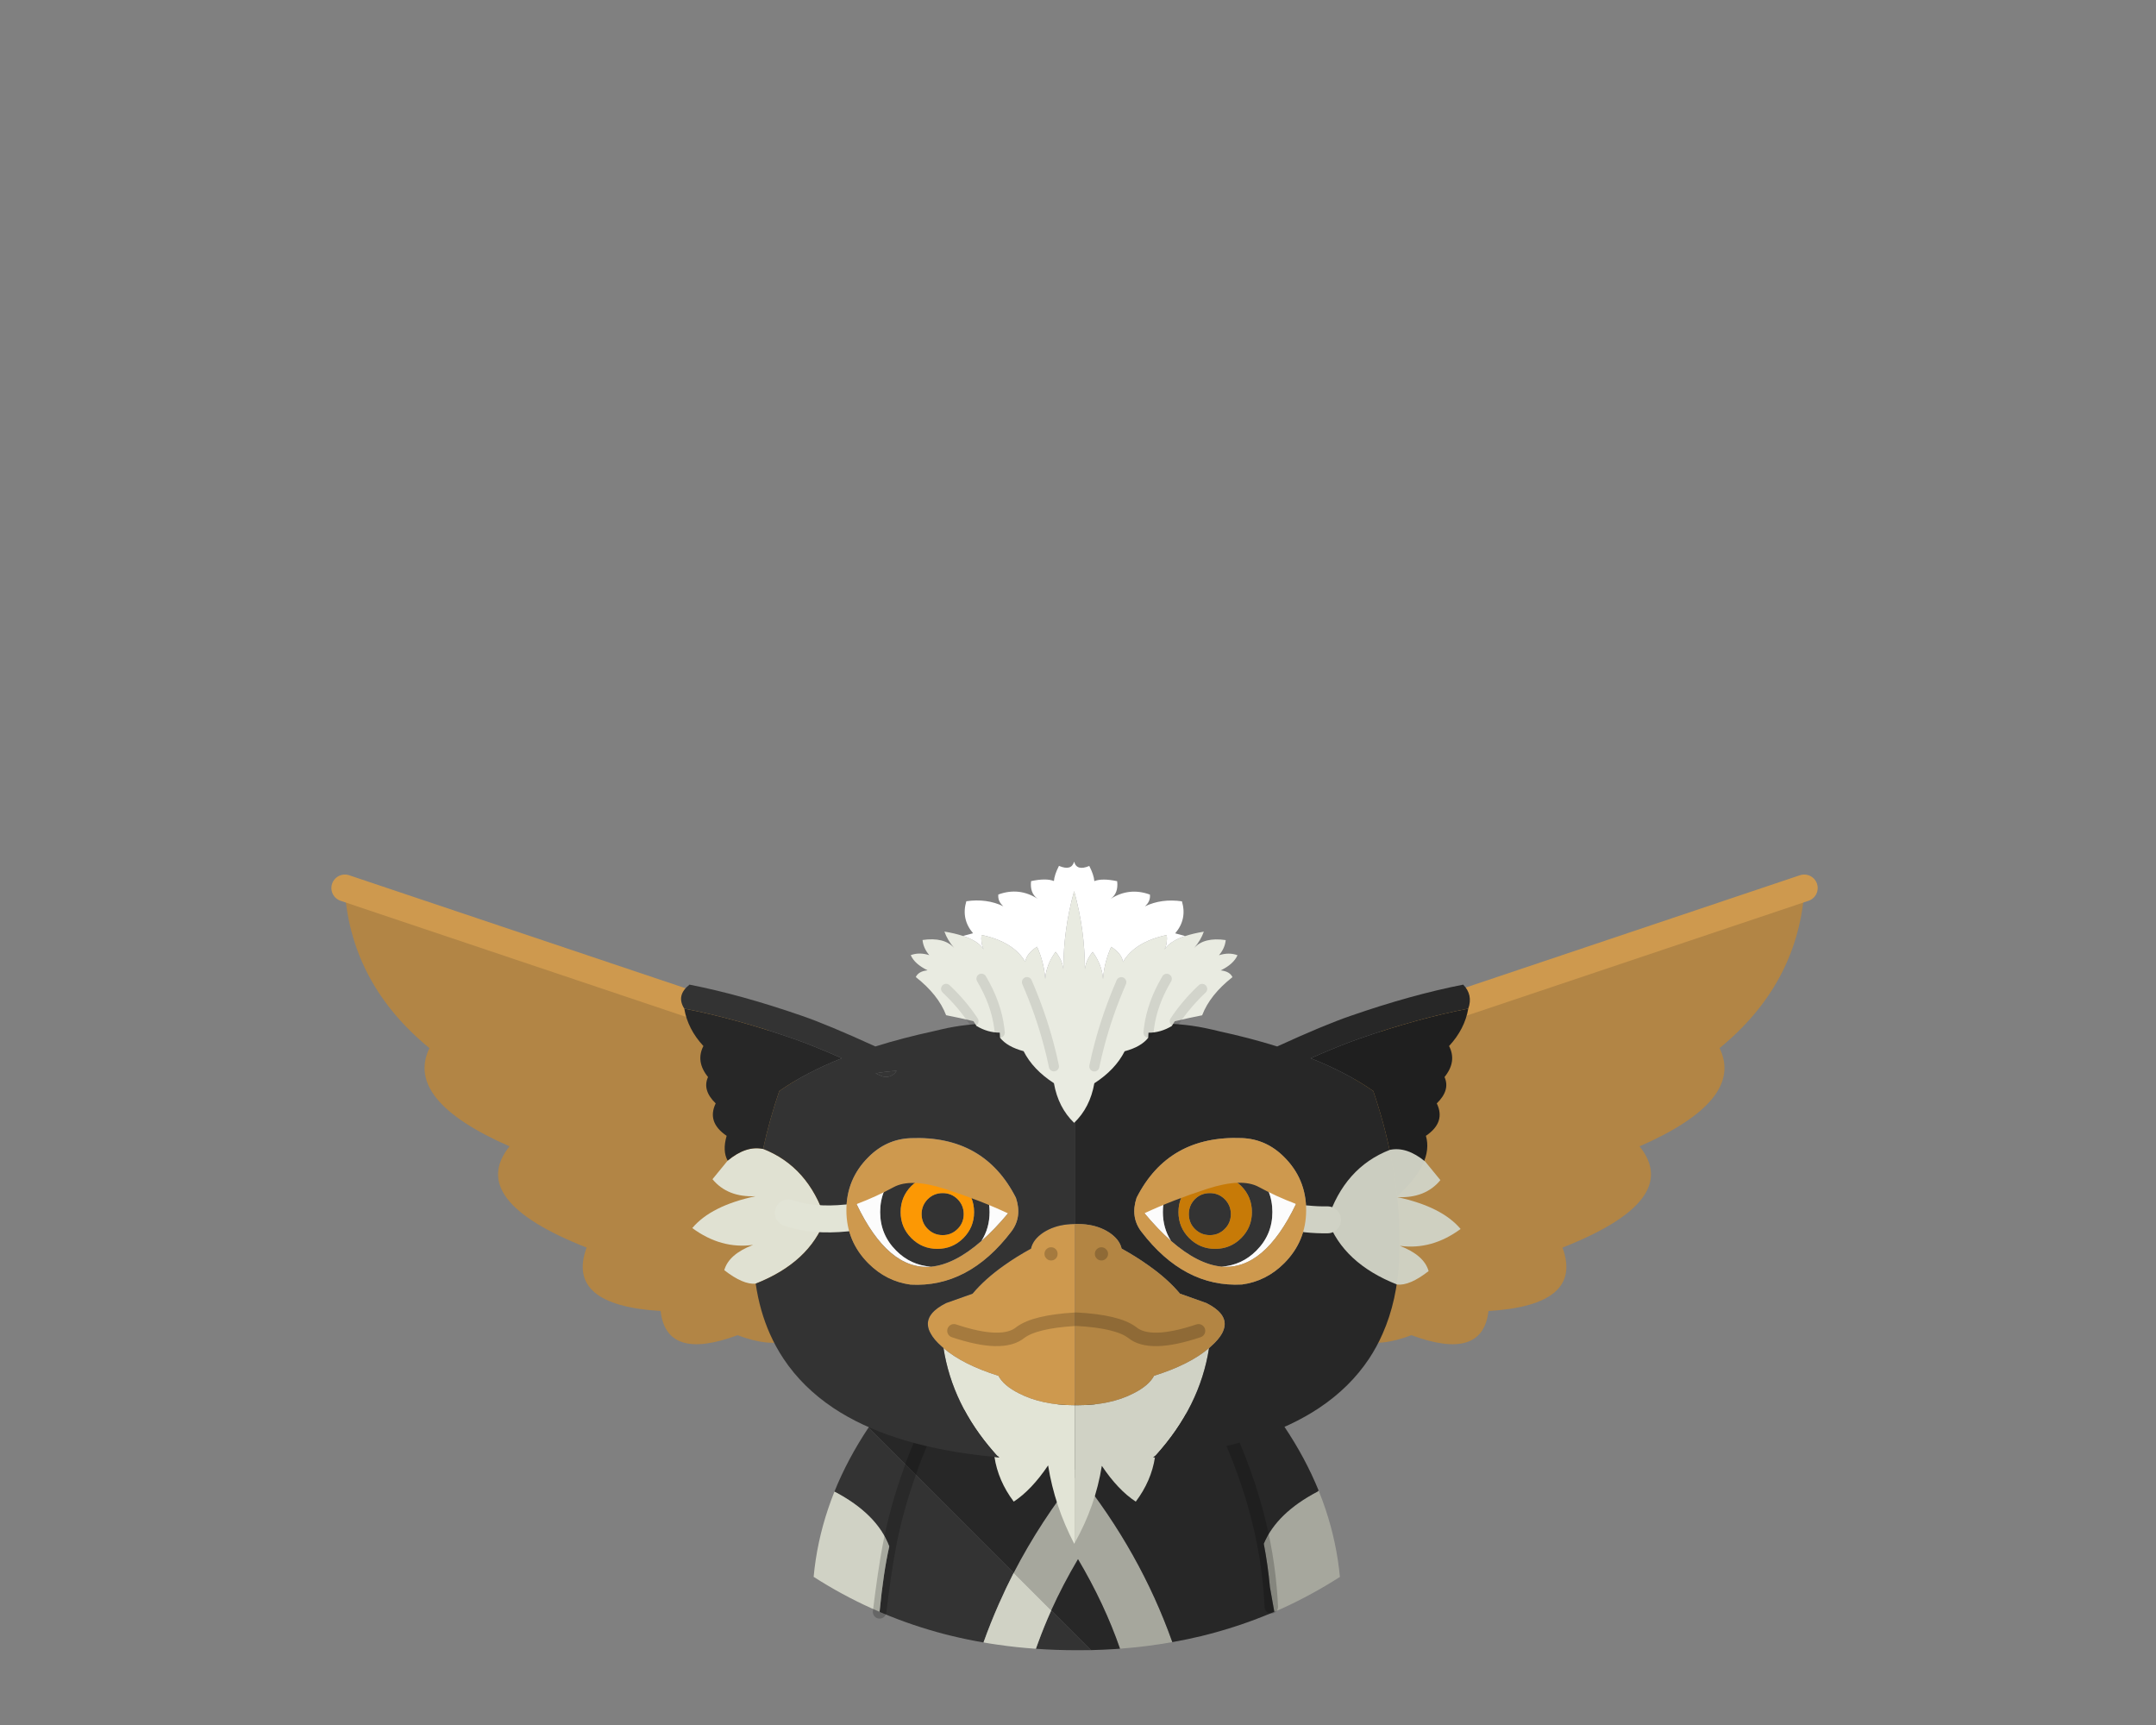 
<svg xmlns="http://www.w3.org/2000/svg" version="1.1" xmlns:xlink="http://www.w3.org/1999/xlink" preserveAspectRatio="none" x="0px" y="0px" width="1280px" height="1024px" viewBox="0 0 1280 1024">
<rect x="0" y="0" width="1280" height="1024" fill="#808080" stroke="none"/>
<defs>
<g id="Layer17_0_FILL">
<path fill="#A6A79D" stroke="none" d="
M 782.85 884.8
L 782.2 885.45
Q 757.961 898.144 750.3 916.4 752.786 929.316 753.95 942.2
L 756.55 956.8
Q 758.861 955.825 761.1 954.85 778.85 946.75 795.5 936.1 793.55 915.6 786.95 895.9 785.08 890.324 782.85 884.8
M 624.1 956
Q 630.978 940.781 640 925.55 655.751 952.124 664.95 978.7 680.834 977.516 696 974.8 677.003 921.332 640 875.05 617.627 903.055 601.8 933.7
L 624.1 956 Z"/>

<path fill="#333333" stroke="none" d="
M 647.65 979.55
L 624.1 956
Q 619.745 965.651 616.25 975.3 615.62 977.038 615 978.75 626.936 979.616 639.25 979.6 643.45 979.6 647.65 979.55
M 515.6 847.5
Q 503.196 866.106 495.4 885.45 520.715 898.712 527.95 918 524.475 933.38 522.2 956.8 522.363 956.787 522.45 956.95 523.107 957.224 523.75 957.5 541.725 965.076 560.75 970.05 562.986 970.612 565.2 971.15 574.419 973.386 583.9 975 588.054 963.387 593.05 952.1 597.152 942.789 601.8 933.7
L 515.6 847.5 Z"/>

<path fill="#272727" stroke="none" d="
M 624.1 956
L 647.65 979.55
Q 655.073 979.377 662.35 978.9 663.658 978.812 664.95 978.7 655.751 952.124 640 925.55 630.978 940.781 624.1 956
M 516.1 846.8
Q 515.85 847.1 515.6 847.5
L 601.8 933.7
Q 617.627 903.055 640 875.05 677.003 921.332 696 974.8 704.774 973.256 713.3 971.2 734.75 965.95 754.75 957.55 755.653 957.175 756.55 956.8
L 753.95 942.2
Q 752.786 929.316 750.3 916.4 757.961 898.144 782.2 885.45
L 782.85 884.8
Q 774.949 865.412 762.45 846.8
L 643.6 832.45 527.85 839.65 516.1 846.8
M 723.75 852.4
L 726.9 849.4
Q 727.85 851.35 728.7 853.4
L 723.75 852.4 Z"/>

<path fill="#D0D2C5" stroke="none" d="
M 593.05 952.1
Q 588.054 963.387 583.9 975 588.168 975.76 592.45 976.35 603.563 977.971 615 978.75 615.62 977.038 616.25 975.3 619.745 965.651 624.1 956
L 601.8 933.7
Q 597.152 942.789 593.05 952.1
M 517.45 954.75
Q 519.831 955.808 522.2 956.8 524.475 933.38 527.95 918 520.715 898.712 495.4 885.45 493.342 890.604 491.6 895.8 484.95 915.6 483.05 936.05 499.65 946.7 517.45 954.75 Z"/>
</g>

<g id="Layer15_0_FILL">
<path fill="#B38543" fill-opacity="0.969" stroke="none" d="
M 254.95 622.2
Q 240 653.1 302.5 680.5 276.8 712.45 348.25 740.6 335.65 774.85 392.2 778.25 395.65 808.25 437.9 792.6 475.15 806.85 489.95 776.45
L 500.7 664.35 429.15 605.2 204.75 529.85
Q 209.2 584.65 254.95 622.2
M 775.2 664.35
L 785.95 776.45
Q 800.75 806.85 837.95 792.6 880.25 808.25 883.7 778.25 940.25 774.85 927.65 740.6 999.05 712.45 973.4 680.5 1035.9 653.1 1020.9 622.2 1066.7 584.65 1071.15 529.85
L 846.7 605.2 775.2 664.35 Z"/>
</g>

<g id="Layer14_0_FILL">
<path fill="#E2E4D6" stroke="none" d="
M 604.9 827.1
Q 595.8 822.5 592.75 816.7 571.6 810.05 560.15 800.25 565.368 833.826 590.05 862 590.913 863.02 591.8 864 592.5 864.6 593.3 865.15 591.846 865.021 590.4 864.85 592.542 879.013 601.85 891.4 612.391 884.506 622.25 869.9 626.118 894.072 637.75 916.4 637.888 916.225 638 916
L 638 872.45 638.05 872.45 638.05 834.15
Q 618.6 834.15 604.9 827.1 Z"/>

<path fill="#D0D2C5" stroke="none" d="
M 639.9 834.15
Q 639.5 834.15 639 834.15
L 638.95 834.15
Q 638.55 834.15 638.05 834.15
L 638.05 872.45 638 872.45 638 916
Q 650.354 894.025 654.15 870.15 663.75 884.5 674.3 891.4 683.551 879.089 685.7 865.05 685.18 865.103 684.65 865.15 685.24 864.717 685.8 864.25 685.99 864.128 686.15 864 712.4 835 717.8 800.25 706.3 810.05 685.15 816.7 682.1 822.5 673 827.1 659.35 834.15 639.9 834.15 Z"/>

<path fill="#CE994E" stroke="none" d="
M 550.9 786.75
Q 551.1 789.1 552.5 791.55 554.45 795.25 559 799.25 559.55 799.75 560.15 800.25 571.6 810.05 592.75 816.7 595.8 822.5 604.9 827.1 618.6 834.15 638.05 834.15
L 638.05 783.15
Q 614.4 784.6 605.85 790.95 595.3 799.7 566.35 790 595.3 799.7 605.85 790.95 614.4 784.6 638.05 783.15
L 638.05 726.6
Q 635.7 726.6 633.55 726.85 625.55 727.7 619.5 731.6 613.25 735.75 612.1 741.2 603.35 746 596.2 751.1 584.7 759.2 577.4 767.95
L 561.75 773.5
Q 550.2 779.25 550.9 786.75 Z"/>

<path fill="#E2E4D6" fill-opacity="0.969" stroke="none" d="
M 453.05 682
L 453.05 682.05
Q 442.992 679.879 432 689
L 423 700
Q 431.915 710.84 448.55 710.1 422.154 715.74 411 729 428.1 741.598 447.1 739 432.653 744.534 430 754 441.223 762.745 448.65 762 480.638 749.399 490 723.6 479.929 692.541 453.05 682 Z"/>

<path fill="#333333" stroke="none" d="
M 462.65 647.65
Q 456.742 664.982 453.05 682 479.929 692.541 490 723.6 480.638 749.399 448.65 762 451.008 778.152 457.1 791.85 460.55 799.6 465.15 806.55 476.45 823.55 494.75 835.8 527.3 857.45 581.9 863.95 582.05 864 582.3 864 586.273 864.483 590.4 864.85 591.846 865.021 593.3 865.15 592.5 864.6 591.8 864 590.913 863.02 590.05 862 565.368 833.826 560.15 800.25 559.55 799.75 559 799.25 554.45 795.25 552.5 791.55 551.1 789.1 550.9 786.75 550.2 779.25 561.75 773.5
L 577.4 767.95
Q 584.7 759.2 596.2 751.1 603.35 746 612.1 741.2 613.25 735.75 619.5 731.6 625.55 727.7 633.55 726.85 635.7 726.6 638.05 726.6
L 638.05 615.95
Q 615.85 607.55 590.25 607.55 573.85 607.55 558.9 611.05 556.7 611.5 554.45 612.1 535.8 616.15 519.7 621.2 491.5 608.3 476.05 603 440.35 590.6 409.35 584.5 401.25 590.9 406.25 598.75 436.4 604.55 471.3 616.7 482.3 620.5 499.8 628.2 478.35 636.7 462.65 647.65
M 532.3 635.65
Q 531 637.85 528.55 638.85 525.7 639.85 522.95 638.6 521.35 637.85 519.85 637.15 525.85 636.05 532.3 635.65
M 515.6 686.85
Q 526.25 676.15 540.65 675.6 584.3 673.85 603.15 711 607 722.4 600.35 731.05 574.95 764.4 540.6 762.5 526.25 760.55 515.6 749.9 502.5 736.8 502.5 718.4 502.5 699.85 515.6 686.85
M 532.05 696.5
Q 522.55 706 522.55 719.5 522.55 732.9 532.05 742.4 540.7 751.1 552.7 751.9 566.7 750.6 582.65 736.65 587.5 729.1 587.5 719.5 587.5 709.5 582.3 701.75 564 685.2 545.7 688.3 538.1 690.45 532.05 696.5
M 534.7 719.55
Q 534.7 710.45 541.05 704.05 547.45 697.7 556.5 697.7 565.55 697.7 571.95 704.05 578.3 710.45 578.3 719.55 578.3 728.55 571.95 734.95 565.55 741.35 556.5 741.35 547.45 741.35 541.05 734.95 534.7 728.55 534.7 719.55
M 550.8 711.85
Q 547.15 715.55 547.15 720.7 547.15 725.95 550.8 729.55 554.45 733.2 559.65 733.2 564.85 733.2 568.5 729.55 572.15 725.95 572.15 720.7 572.15 715.55 568.5 711.85 564.85 708.25 559.65 708.25 554.45 708.25 550.8 711.85
M 690.4 719.5
Q 690.4 729.1 695.25 736.65 711.25 750.6 725.25 751.9 737.2 751.1 745.9 742.4 755.4 732.9 755.4 719.5 755.4 706 745.9 696.5 739.8 690.45 732.2 688.3 713.9 685.2 695.65 701.75 690.4 709.5 690.4 719.5
M 706 734.95
Q 699.65 728.55 699.65 719.55 699.65 710.45 706 704.05 712.4 697.7 721.4 697.7 730.5 697.7 736.9 704.05 743.25 710.45 743.25 719.55 743.25 728.55 736.9 734.95 730.5 741.35 721.4 741.35 712.4 741.35 706 734.95
M 727.1 711.85
Q 723.45 708.25 718.3 708.25 713.05 708.25 709.4 711.85 705.8 715.55 705.8 720.7 705.8 725.95 709.4 729.55 713.05 733.2 718.3 733.2 723.45 733.2 727.1 729.55 730.75 725.95 730.75 720.7 730.75 715.55 727.1 711.85 Z"/>

<path fill="#FFFFFF" fill-opacity="0.969" stroke="none" d="
M 587.5 719.5
Q 587.5 729.1 582.65 736.65 590.4 729.9 598.5 720.2 590.4 709.05 582.3 701.75 587.5 709.5 587.5 719.5
M 522.55 719.5
Q 522.55 706 532.05 696.5 538.1 690.45 545.7 688.3 527.1 691.35 508.5 714.7 527.4 754.15 552.7 751.9 540.7 751.1 532.05 742.4 522.55 732.9 522.55 719.5
M 755.4 719.5
Q 755.4 732.9 745.9 742.4 737.2 751.1 725.25 751.9 750.55 754.15 769.45 714.7 750.8 691.35 732.2 688.3 739.8 690.45 745.9 696.5 755.4 706 755.4 719.5
M 695.25 736.65
Q 690.4 729.1 690.4 719.5 690.4 709.5 695.65 701.75 687.55 709.05 679.45 720.2 687.55 729.9 695.25 736.65 Z"/>

<path fill="#FF9900" fill-opacity="0.969" stroke="none" d="
M 541.05 704.05
Q 534.7 710.45 534.7 719.55 534.7 728.55 541.05 734.95 547.45 741.35 556.5 741.35 565.55 741.35 571.95 734.95 578.3 728.55 578.3 719.55 578.3 710.45 571.95 704.05 565.55 697.7 556.5 697.7 547.45 697.7 541.05 704.05
M 547.15 720.7
Q 547.15 715.55 550.8 711.85 554.45 708.25 559.65 708.25 564.85 708.25 568.5 711.85 572.15 715.55 572.15 720.7 572.15 725.95 568.5 729.55 564.85 733.2 559.65 733.2 554.45 733.2 550.8 729.55 547.15 725.95 547.15 720.7 Z"/>

<path fill="#333333" fill-opacity="0.969" stroke="none" d="
M 528.55 638.85
Q 531 637.85 532.3 635.65 525.85 636.05 519.85 637.15 521.35 637.85 522.95 638.6 525.7 639.85 528.55 638.85 Z"/>

<path fill="#272727" stroke="none" d="
M 406.25 598.75
Q 408.3 610.9 417.6 620.95 412.9 630.15 420.35 639.35 416.8 647.15 424.9 655 419.5 666.2 431.4 674.25 428.797 683.194 432 689 442.992 679.879 453.05 682.05
L 453.05 682
Q 456.742 664.982 462.65 647.65 478.35 636.7 499.8 628.2 482.3 620.5 471.3 616.7 436.4 604.55 406.25 598.75
M 778.15 628.2
Q 795.7 620.5 806.65 616.7 841.55 604.55 871.7 598.75 874.6 590.6 868.7 584.5 837.65 590.6 801.95 603 786.45 608.3 758.25 621.2 742.15 616.15 723.45 612.1 721.25 611.5 719 611.05 704.1 607.55 687.65 607.55 661.55 607.55 638.95 616.3 638.55 616.15 638.05 615.95
L 638.05 726.6
Q 638.55 726.6 638.95 726.6
L 639 726.6
Q 639.5 726.6 639.9 726.6 642.25 726.6 644.5 726.85 652.4 727.7 658.45 731.6 664.7 735.75 665.9 741.2 674.6 746 681.7 751.1 693.25 759.2 700.55 767.95
L 716.15 773.5
Q 727.7 779.25 727.05 786.75 726.8 789.1 725.5 791.55 723.45 795.25 718.9 799.25 718.35 799.75 717.8 800.25 712.4 835 686.15 864 685.99 864.128 685.8 864.25 685.24 864.717 684.65 865.15 685.18 865.103 685.7 865.05 690.756 864.588 695.6 864 695.85 864 696.05 863.95 750.65 857.45 783.15 835.8 801.5 823.55 812.8 806.55 817.4 799.6 820.8 791.85 829.65 771.95 830.7 746.85 831.45 728.65 829.45 710.1 828.2 698.7 825.9 687.15 822.1 667.6 815.3 647.65 799.6 636.7 778.15 628.2
M 737.3 675.6
Q 751.75 676.15 762.4 686.85 775.45 699.85 775.45 718.4 775.45 736.8 762.4 749.9 751.75 760.55 737.4 762.5 703 764.4 677.55 731.05 671 722.4 674.8 711 693.65 673.85 737.3 675.6 Z"/>

<path fill="#B38543" stroke="none" d="
M 665.9 741.2
Q 664.7 735.75 658.45 731.6 652.4 727.7 644.5 726.85 642.25 726.6 639.9 726.6 639.5 726.6 639 726.6
L 638.95 726.6
Q 638.55 726.6 638.05 726.6
L 638.05 783.15
Q 638.45 783.15 638.95 783.1 663.35 784.4 672.1 790.95 682.6 799.7 711.55 790 682.6 799.7 672.1 790.95 663.35 784.4 638.95 783.1 638.45 783.15 638.05 783.15
L 638.05 834.15
Q 638.55 834.15 638.95 834.15
L 639 834.15
Q 639.5 834.15 639.9 834.15 659.35 834.15 673 827.1 682.1 822.5 685.15 816.7 706.3 810.05 717.8 800.25 718.35 799.75 718.9 799.25 723.45 795.25 725.5 791.55 726.8 789.1 727.05 786.75 727.7 779.25 716.15 773.5
L 700.55 767.95
Q 693.25 759.2 681.7 751.1 674.6 746 665.9 741.2 Z"/>

<path fill="#1F1F1F" stroke="none" d="
M 806.65 616.7
Q 795.7 620.5 778.15 628.2 799.6 636.7 815.3 647.65 822.1 667.6 825.9 687.15 828.2 698.7 829.45 710.1 851.25 690.4 846.55 674.25 858.45 666.2 853 655 861.1 647.15 857.6 639.35 865.05 630.15 860.3 620.95 869.6 610.9 871.7 598.75 841.55 604.55 806.65 616.7 Z"/>

<path fill="#C97A04" fill-opacity="0.969" stroke="none" d="
M 699.65 719.55
Q 699.65 728.55 706 734.95 712.4 741.35 721.4 741.35 730.5 741.35 736.9 734.95 743.25 728.55 743.25 719.55 743.25 710.45 736.9 704.05 730.5 697.7 721.4 697.7 712.4 697.7 706 704.05 699.65 710.45 699.65 719.55
M 718.3 708.25
Q 723.45 708.25 727.1 711.85 730.75 715.55 730.75 720.7 730.75 725.95 727.1 729.55 723.45 733.2 718.3 733.2 713.05 733.2 709.4 729.55 705.8 725.95 705.8 720.7 705.8 715.55 709.4 711.85 713.05 708.25 718.3 708.25 Z"/>
</g>

<g id="Layer12_0_FILL">
<path fill="#000000" fill-opacity="0.2" stroke="none" d="
M 626.8 741.55
Q 625.65 740.4 624 740.4 622.4 740.4 621.25 741.55 620.1 742.7 620.1 744.3 620.1 745.95 621.25 747.1 622.4 748.25 624 748.25 625.65 748.25 626.8 747.1 627.9 745.95 627.9 744.3 627.9 742.7 626.8 741.55
M 653.9 740.4
Q 652.3 740.4 651.15 741.55 650 742.7 650 744.3 650 745.95 651.15 747.1 652.3 748.25 653.9 748.25 655.5 748.25 656.65 747.1 657.85 745.95 657.85 744.3 657.85 742.7 656.65 741.55 655.5 740.4 653.9 740.4 Z"/>
</g>

<g id="Layer11_0_FILL">
<path fill="#E9EBE1" stroke="none" d="
M 666.7 571.05
Q 666.05 566.15 659.7 562.05 655.55 571.4 654.85 581.2 654.35 572.85 648.7 565.05 644.7 570 644.1 575.35 644.05 551.65 637.7 529 631.35 551.6 631.3 575.3 630.7 569.95 626.7 565 621.05 572.8 620.55 581.15 619.85 571.35 615.7 562 609.35 566.1 608.7 571 601.65 559 582.7 555 582.15 559.6 584 563.6 580.9 558.6 571.7 555.6 567 554.05 560.7 553 562.45 558.05 566.45 562.7 560.55 556.15 547.7 558 548.15 562.8 551.7 567 545.75 565.1 540.7 567 543.05 572.3 550.7 576 545.3 576.55 543.7 580 557.05 590.5 561.7 602.65 569.9 604.25 577.95 606.2 571.45 596.25 561.7 587 571.45 596.25 577.95 606.2 578.85 607.6 579.7 609 586.3 613 593.55 613 593.45 611.65 593.25 610.25 591.4 595.65 582.7 581 591.4 595.65 593.25 610.25 593.45 611.65 593.55 613 593.65 614.5 593.7 616 597.95 621.4 607.7 624 613.25 634.95 625.7 643 628.25 657.45 637.7 666.55 647.15 657.5 649.7 643.05 662.15 635 667.7 624.05 677.45 621.45 681.7 616.05 681.75 614.55 681.85 613.05 681.95 611.7 682.15 610.3 684 595.7 692.7 581.05 684 595.7 682.15 610.3 681.95 611.7 681.85 613.05 689.1 613.05 695.7 609.05 696.55 607.65 697.45 606.25 703.95 596.3 713.7 587.05 703.95 596.3 697.45 606.25 705.5 604.3 713.7 602.7 718.35 590.55 731.7 580.05 730.1 576.6 724.7 576.05 732.35 572.35 734.7 567.05 729.65 565.15 723.7 567.05 727.25 562.85 727.7 558.05 714.85 556.2 708.95 562.75 712.95 558.1 714.7 553.05 708.4 554.1 703.7 555.65 694.5 558.65 691.4 563.65 693.25 559.65 692.7 555.05 673.75 559.05 666.7 571.05
M 649.7 633.05
Q 651 626.7 652.7 620.35 657.6 601.7 665.7 583.05 657.6 601.7 652.7 620.35 651 626.7 649.7 633.05
M 625.7 633
Q 624.4 626.65 622.7 620.3 617.8 601.65 609.7 583 617.8 601.65 622.7 620.3 624.4 626.65 625.7 633 Z"/>

<path fill="#FFFFFF" stroke="none" d="
M 679.7 538.05
Q 683.15 535.05 682.7 531.05 670.4 526.55 659.35 533.6 664.1 530.25 663.25 523.1 654.35 521.2 649.7 523.05 649.4 519.3 646.7 514.05 639.25 517.2 637.7 511.5 636.1 517.15 628.7 514 626 519.25 625.7 523 621.05 521.15 612.15 523.05 611.3 530.2 616.05 533.55 605 526.5 592.7 531 592.25 535 595.7 538 585.8 533.25 573.7 535 570.55 545.6 577.7 554
L 571.7 555.6
Q 580.9 558.6 584 563.6 582.15 559.6 582.7 555 601.65 559 608.7 571 609.35 566.1 615.7 562 619.85 571.35 620.55 581.15 621.05 572.8 626.7 565 630.7 569.95 631.3 575.3 631.35 551.6 637.7 529 644.05 551.65 644.1 575.35 644.7 570 648.7 565.05 654.35 572.85 654.85 581.2 655.55 571.4 659.7 562.05 666.05 566.15 666.7 571.05 673.75 559.05 692.7 555.05 693.25 559.65 691.4 563.65 694.5 558.65 703.7 555.65
L 697.7 554.05
Q 704.85 545.65 701.7 535.05 689.6 533.3 679.7 538.05 Z"/>
</g>

<g id="Layer10_0_FILL">
<path fill="#D0D2C5" fill-opacity="0.969" stroke="none" d="
M 788.15 724.1
L 788.15 724.15
Q 797.5 749.95 829.5 762.55 836.95 763.3 848.15 754.55 845.5 745.1 831.05 739.55 850.05 742.15 867.15 729.55 856 716.3 829.6 710.65 846.25 711.4 855.15 700.55
L 846.15 689.55
Q 835.15 680.45 825.1 682.6 798.209 693.096 788.15 724.1 Z"/>
</g>

<g id="Layer9_0_FILL">
<path fill="#CE994E" stroke="none" d="
M 540.65 675.7
Q 526.2 676.25 515.55 686.95 502.5 699.95 502.5 718.5 502.5 736.9 515.55 750 526.2 760.65 540.55 762.6 574.95 764.5 600.4 731.15 606.95 722.5 603.15 711.1 584.3 673.95 540.65 675.7
M 530.5 704.75
Q 540.7 699.2 561.1 705.8 581.55 712.4 598.5 720.3 590.4 730 582.7 736.75 566.7 750.7 552.7 752 527.4 754.25 508.5 714.8 520.35 710.3 530.5 704.75
M 762.4 686.85
Q 751.75 676.15 737.3 675.6 693.65 673.85 674.8 711 671 722.4 677.55 731.05 703 764.4 737.4 762.5 751.75 760.55 762.4 749.9 775.45 736.8 775.45 718.4 775.45 699.85 762.4 686.85
M 679.45 720.2
Q 696.388 712.299 716.8 705.7 737.262 699.092 747.4 704.65 757.591 710.217 769.45 714.7 750.55 754.15 725.25 751.9 711.25 750.6 695.25 736.65 687.55 729.9 679.45 720.2 Z"/>
</g>

<g id="Symbole_73_0_Layer0_0_FILL">
<path fill="#B77F42" fill-opacity="0.969" stroke="none" d="
M 847.35 115.15
Q 882.55 91.2 896.35 97.25 852.05 -4.9 710.7 22 708.45 35.2 698.35 46.15 703.45 56.15 695.35 66.15 699.2 74.65 690.35 83.15 696.3 95.35 683.35 104.15 688.4 121.7 664.7 143.15 666.9 163.35 666.05 183.15 664.95 210.5 655.35 232.15 682.35 253.35 758.35 236.15 826.2 220.65 847.35 115.15
M 216.4 46.15
Q 206.3 35.2 204.05 22 62.7 -4.9 18.4 97.25 32.2 91.2 67.4 115.15 88.55 220.65 156.4 236.15 232.4 253.35 259.4 232.15 249.8 210.5 248.7 183.15 247.85 163.35 250.05 143.15 226.35 121.7 231.4 104.15 218.45 95.35 224.4 83.15 215.55 74.65 219.4 66.15 211.3 56.15 216.4 46.15 Z"/>

<path fill="#333333" fill-opacity="0.969" stroke="none" d="
M 274.85 41.45
Q 286.8 45.6 305.9 54 316.1 49.9 327.55 46.35 296.85 32.35 280 26.55 55.35 -51.4 0.55 99.4 -0.6 102.45 0.75 105.45 2.1 108.4 5.15 109.55 8.2 110.65 11.2 109.3 14.15 107.95 15.3 104.9 16.8 101 18.4 97.25 16.75 98 15.4 99.15 16.75 98 18.4 97.25 62.7 -4.9 204.05 22 203.35 18 203.4 13.8 203.35 18 204.05 22 236.85 28.25 274.85 41.45
M 355.9 119.4
Q 347.6 121.75 341 128.35 330.65 138.7 330.65 153.35 330.65 168 341 178.35 350.45 187.8 363.45 188.65 378.7 187.25 396.1 172.05 401.35 163.8 401.35 153.35 401.35 142.5 395.65 134.05 375.8 116.1 355.9 119.4
M 367.6 129.65
Q 377.45 129.65 384.4 136.6 391.35 143.55 391.35 153.4 391.35 163.25 384.4 170.2 377.45 177.15 367.6 177.15 357.75 177.15 350.8 170.2 343.85 163.25 343.85 153.4 343.85 143.55 350.8 136.6 357.75 129.65 367.6 129.65
M 380.7 145.05
Q 376.7 141.1 371.05 141.1 365.4 141.1 361.45 145.05 357.45 149.05 357.45 154.7 357.45 160.35 361.45 164.3 365.4 168.3 371.05 168.3 376.7 168.3 380.7 164.3 384.65 160.35 384.65 154.7 384.65 149.05 380.7 145.05
M 337.15 65.55
Q 339.85 64.5 341.25 62.1 334.25 62.55 327.7 63.75 329.35 64.5 331.1 65.3 334.1 66.65 337.15 65.55
M 329.1 47.05
Q 328.3 46.7 327.55 46.35 316.1 49.9 305.9 54 313.65 57.35 322.55 61.4
L 322.55 61.35
Q 325.05 62.5 327.7 63.75 334.25 62.55 341.25 62.1 341.4 61.75 341.55 61.45 342.9 58.45 341.8 55.4 340.65 52.35 337.7 51 333.25 48.95 329.1 47.05
M 469.4 180.4
Q 469.4 182.15 470.65 183.4 471.9 184.65 473.65 184.65 475.4 184.65 476.65 183.4 477.9 182.15 477.9 180.4 477.9 178.65 476.65 177.4 475.4 176.15 473.65 176.15 471.9 176.15 470.65 177.4 469.4 178.65 469.4 180.4
M 441.1 176.15
Q 439.35 176.15 438.1 177.4 436.85 178.65 436.85 180.4 436.85 182.15 438.1 183.4 439.35 184.65 441.1 184.65 442.85 184.65 444.1 183.4 445.35 182.15 445.35 180.4 445.35 178.65 444.1 177.4 442.85 176.15 441.1 176.15
M 587.2 46.35
Q 598.65 49.9 608.85 54 627.95 45.6 639.9 41.45 677.9 28.25 710.7 22 711.4 18 711.35 13.8 711.4 18 710.7 22 852.05 -4.9 896.35 97.25 898 98 899.35 99.15 898 98 896.35 97.25 897.95 101 899.45 104.9 900.6 107.95 903.55 109.3 906.55 110.65 909.6 109.55 912.65 108.4 914 105.45 915.35 102.45 914.2 99.4 859.4 -51.4 634.75 26.55 617.9 32.35 587.2 46.35
M 587.2 46.35
Q 586.45 46.7 585.65 47.05 581.5 48.95 577.05 51 574.1 52.35 572.95 55.4 571.85 58.45 573.2 61.45 573.35 61.75 573.5 62.1 574.9 64.5 577.6 65.55 580.65 66.65 583.65 65.3 585.4 64.5 587.05 63.75 589.7 62.5 592.2 61.35
L 592.2 61.4
Q 601.1 57.35 608.85 54 598.65 49.9 587.2 46.35
M 513.4 153.35
Q 513.4 163.8 518.65 172.05 536.05 187.25 551.3 188.65 564.3 187.8 573.75 178.35 584.1 168 584.1 153.35 584.1 138.7 573.75 128.35 567.15 121.75 558.85 119.4 538.95 116.1 519.1 134.05 513.4 142.5 513.4 153.35
M 530.35 136.6
Q 537.3 129.65 547.15 129.65 557 129.65 563.95 136.6 570.9 143.55 570.9 153.4 570.9 163.25 563.95 170.2 557 177.15 547.15 177.15 537.3 177.15 530.35 170.2 523.4 163.25 523.4 153.4 523.4 143.55 530.35 136.6
M 543.7 141.1
Q 538.05 141.1 534.05 145.05 530.1 149.05 530.1 154.7 530.1 160.35 534.05 164.3 538.05 168.3 543.7 168.3 549.35 168.3 553.3 164.3 557.3 160.35 557.3 154.7 557.3 149.05 553.3 145.05 549.35 141.1 543.7 141.1 Z"/>

<path fill="#775723" fill-opacity="0.969" stroke="none" d="
M 265.4 75.15
Q 282.5 63.25 305.9 54 286.8 45.6 274.85 41.45 236.85 28.25 204.05 22 206.3 35.2 216.4 46.15 211.3 56.15 219.4 66.15 215.55 74.65 224.4 83.15 218.45 95.35 231.4 104.15 226.35 121.7 250.05 143.15 251.4 130.7 253.85 118.15 258 96.85 265.4 75.15
M 322.55 61.35
L 322.55 61.4
Q 313.65 57.35 305.9 54 282.5 63.25 265.4 75.15 258 96.85 253.85 118.15 278.45 72.35 327.7 63.75 325.05 62.5 322.55 61.35
M 371.6 241.25
Q 370.95 240.7 370.35 240.15 365.4 235.8 363.25 231.8 362.65 232.1 362.05 232.4 295.1 266.4 268.15 248.15 280.45 266.65 300.4 279.95 335.8 303.5 395.25 310.65 395.45 310.7 395.7 310.7 401.55 311.4 407.65 311.95 406.8 311.35 406 310.7 377.45 279.05 371.6 241.25
M 639.9 41.45
Q 627.95 45.6 608.85 54 632.25 63.25 649.35 75.15 656.75 96.85 660.9 118.15 663.35 130.7 664.7 143.15 688.4 121.7 683.35 104.15 696.3 95.35 690.35 83.15 699.2 74.65 695.35 66.15 703.45 56.15 698.35 46.15 708.45 35.2 710.7 22 677.9 28.25 639.9 41.45
M 585.65 47.05
Q 586.45 46.7 587.2 46.35 569.7 40.85 549.35 36.5 546.95 35.85 544.5 35.3 528.25 31.55 510.4 31.55 481.95 31.55 457.35 41.05 432.8 31.55 404.35 31.55 386.5 31.55 370.25 35.3 367.8 35.85 365.4 36.5 345.05 40.85 327.55 46.35 328.3 46.7 329.1 47.05 333.25 48.95 337.7 51 340.65 52.35 341.8 55.4 342.9 58.45 341.55 61.45 341.4 61.75 341.25 62.1 358.05 60.9 377.4 63.5 443.95 72.55 451.1 132.95 452.65 145.95 451.45 161.4 453.8 161.15 456.35 161.15 456.85 161.15 457.35 161.15
L 457.4 161.15
Q 457.9 161.15 458.4 161.15 460.95 161.15 463.35 161.4 472 162.3 478.55 166.55 485.4 171.05 486.65 177 496.15 182.25 503.95 187.8 516.45 196.65 524.4 206.15
L 541.4 212.15
Q 553.95 218.45 553.25 226.6 553 229.1 551.55 231.8 549.35 235.8 544.4 240.15 543.8 240.7 543.2 241.25 537.3 279.05 508.75 310.7 507.95 311.35 507.1 311.95 513.2 311.4 519.05 310.7 519.3 310.7 519.5 310.65 578.95 303.5 614.35 279.95 634.3 266.65 646.6 248.15 651.6 240.6 655.35 232.15 664.95 210.5 666.05 183.15 666.9 163.35 664.7 143.15 663.35 130.7 660.9 118.15 656.75 96.85 649.35 75.15 632.25 63.25 608.85 54 601.1 57.35 592.2 61.4
L 592.2 61.35
Q 589.7 62.5 587.05 63.75 585.4 64.5 583.65 65.3 580.65 66.65 577.6 65.55 574.9 64.5 573.5 62.1 573.35 61.75 573.2 61.45 571.85 58.45 572.95 55.4 574.1 52.35 577.05 51 581.5 48.95 585.65 47.05
M 496.4 144.15
Q 516.9 103.65 564.4 105.55 580.1 106.2 591.7 117.8 605.9 132 605.9 152.15 605.9 172.25 591.7 186.45 580.1 198.05 564.5 200.2 527.1 202.25 499.4 166 492.2 156.55 496.4 144.15 Z"/>

<path fill="#E2E4D6" fill-opacity="0.969" stroke="none" d="
M 420.3 270.5
Q 410.45 265.5 407.1 259.15 384.05 251.95 371.6 241.25 377.45 279.05 406 310.7 406.8 311.35 407.65 311.95
L 457.35 320.05 507.1 311.95
Q 507.95 311.35 508.75 310.7 537.3 279.05 543.2 241.25 530.7 251.95 507.65 259.15 504.3 265.5 494.45 270.5 479.55 278.15 458.4 278.15 457.9 278.15 457.4 278.15
L 457.35 278.15
Q 456.85 278.15 456.35 278.15 435.2 278.15 420.3 270.5
M 341.25 62.1
Q 339.85 64.5 337.15 65.55 334.1 66.65 331.1 65.3 329.35 64.5 327.7 63.75 278.45 72.35 253.85 118.15 251.4 130.7 250.05 143.15 247.85 163.35 248.7 183.15 249.8 210.5 259.4 232.15 263.15 240.6 268.15 248.15 295.1 266.4 362.05 232.4 362.65 232.1 363.25 231.8 361.75 229.1 361.5 226.6 360.8 218.45 373.35 212.15
L 390.35 206.15
Q 398.3 196.65 410.8 187.8 418.6 182.25 428.1 177 429.35 171.05 436.2 166.55 442.75 162.3 451.45 161.4 452.65 145.95 451.1 132.95 443.95 72.55 377.4 63.5 358.05 60.9 341.25 62.1
M 418.35 144.15
Q 422.55 156.55 415.35 166 387.65 202.25 350.25 200.2 334.65 198.05 323.05 186.45 308.85 172.25 308.85 152.15 308.85 132 323.05 117.8 334.65 106.2 350.35 105.55 397.85 103.65 418.35 144.15 Z"/>

<path fill="#CE994E" fill-opacity="0.969" stroke="none" d="
M 415.35 166
Q 422.55 156.55 418.35 144.15 397.85 103.65 350.35 105.55 334.65 106.2 323.05 117.8 308.85 132 308.85 152.15 308.85 172.25 323.05 186.45 334.65 198.05 350.25 200.2 387.65 202.25 415.35 166
M 366 118
Q 380.65 118 391 128.35 393.7 131.05 395.65 134.05 404.5 142 413.35 154.15 404.5 164.7 396.1 172.05 378.7 187.25 363.45 188.65 335.9 191.1 315.35 148.15 335.65 122.7 355.9 119.4 360.7 118 366 118
M 503.95 187.8
Q 496.15 182.25 486.65 177 485.4 171.05 478.55 166.55 472 162.3 463.35 161.4 463.35 161.55 463.35 161.7 463.35 161.55 463.35 161.4 460.95 161.15 458.4 161.15 457.9 161.15 457.4 161.15
L 457.35 161.15
Q 456.85 161.15 456.35 161.15 453.8 161.15 451.45 161.4 451.4 161.55 451.4 161.7 451.4 161.55 451.45 161.4 442.75 162.3 436.2 166.55 429.35 171.05 428.1 177 418.6 182.25 410.8 187.8 398.3 196.65 390.35 206.15
L 373.35 212.15
Q 360.8 218.45 361.5 226.6 361.75 229.1 363.25 231.8 365.4 235.8 370.35 240.15 370.95 240.7 371.6 241.25 384.05 251.95 407.1 259.15 410.45 265.5 420.3 270.5 435.2 278.15 456.35 278.15 456.85 278.15 457.35 278.15
L 457.4 278.15
Q 457.9 278.15 458.4 278.15 479.55 278.15 494.45 270.5 504.3 265.5 507.65 259.15 530.7 251.95 543.2 241.25 543.8 240.7 544.4 240.15 549.35 235.8 551.55 231.8 553 229.1 553.25 226.6 553.95 218.45 541.4 212.15
L 524.4 206.15
Q 516.45 196.65 503.95 187.8
M 438.1 177.4
Q 439.35 176.15 441.1 176.15 442.85 176.15 444.1 177.4 445.35 178.65 445.35 180.4 445.35 182.15 444.1 183.4 442.85 184.65 441.1 184.65 439.35 184.65 438.1 183.4 436.85 182.15 436.85 180.4 436.85 178.65 438.1 177.4
M 470.65 183.4
Q 469.4 182.15 469.4 180.4 469.4 178.65 470.65 177.4 471.9 176.15 473.65 176.15 475.4 176.15 476.65 177.4 477.9 178.65 477.9 180.4 477.9 182.15 476.65 183.4 475.4 184.65 473.65 184.65 471.9 184.65 470.65 183.4
M 421.35 231.15
Q 430.85 224.05 457.35 222.6 483.9 224.05 493.4 231.15 504.9 240.65 536.4 230.15 504.9 240.65 493.4 231.15 483.9 224.05 457.35 222.6 430.85 224.05 421.35 231.15 409.85 240.65 378.35 230.15 409.85 240.65 421.35 231.15
M 564.4 105.55
Q 516.9 103.65 496.4 144.15 492.2 156.55 499.4 166 527.1 202.25 564.5 200.2 580.1 198.05 591.7 186.45 605.9 172.25 605.9 152.15 605.9 132 591.7 117.8 580.1 106.2 564.4 105.55
M 548.75 118
Q 554.05 118 558.85 119.4 579.1 122.7 599.4 148.15 578.85 191.1 551.3 188.65 536.05 187.25 518.65 172.05 510.25 164.7 501.4 154.15 510.25 142 519.1 134.05 521.05 131.05 523.75 128.35 534.1 118 548.75 118 Z"/>

<path fill="#FFFFFF" fill-opacity="0.969" stroke="none" d="
M 401.35 153.35
Q 401.35 163.8 396.1 172.05 404.5 164.7 413.35 154.15 404.5 142 395.65 134.05 401.35 142.5 401.35 153.35
M 341 128.35
Q 347.6 121.75 355.9 119.4 335.65 122.7 315.35 148.15 335.9 191.1 363.45 188.65 350.45 187.8 341 178.35 330.65 168 330.65 153.35 330.65 138.7 341 128.35
M 584.1 153.35
Q 584.1 168 573.75 178.35 564.3 187.8 551.3 188.65 578.85 191.1 599.4 148.15 579.1 122.7 558.85 119.4 567.15 121.75 573.75 128.35 584.1 138.7 584.1 153.35
M 518.65 172.05
Q 513.4 163.8 513.4 153.35 513.4 142.5 519.1 134.05 510.25 142 501.4 154.15 510.25 164.7 518.65 172.05 Z"/>

<path fill="#A25317" fill-opacity="0.969" stroke="none" d="
M 384.4 136.6
Q 377.45 129.65 367.6 129.65 357.75 129.65 350.8 136.6 343.85 143.55 343.85 153.4 343.85 163.25 350.8 170.2 357.75 177.15 367.6 177.15 377.45 177.15 384.4 170.2 391.35 163.25 391.35 153.4 391.35 143.55 384.4 136.6
M 371.05 141.1
Q 376.7 141.1 380.7 145.05 384.65 149.05 384.65 154.7 384.65 160.35 380.7 164.3 376.7 168.3 371.05 168.3 365.4 168.3 361.45 164.3 357.45 160.35 357.45 154.7 357.45 149.05 361.45 145.05 365.4 141.1 371.05 141.1
M 547.15 129.65
Q 537.3 129.65 530.35 136.6 523.4 143.55 523.4 153.4 523.4 163.25 530.35 170.2 537.3 177.15 547.15 177.15 557 177.15 563.95 170.2 570.9 163.25 570.9 153.4 570.9 143.55 563.95 136.6 557 129.65 547.15 129.65
M 534.05 145.05
Q 538.05 141.1 543.7 141.1 549.35 141.1 553.3 145.05 557.3 149.05 557.3 154.7 557.3 160.35 553.3 164.3 549.35 168.3 543.7 168.3 538.05 168.3 534.05 164.3 530.1 160.35 530.1 154.7 530.1 149.05 534.05 145.05 Z"/>
</g>

<path id="Layer16_0_1_STROKES" stroke="#000000" stroke-opacity="0.2" stroke-width="8" stroke-linejoin="round" stroke-linecap="round" fill="none" d="
M 552.5 844
Q 551.65 845.65 550.95 847.3 545.7 858.5 541.5 869.7 541 871.05 540.6 872.45 532.25 895.25 527.95 918 525.15 932.85 522.2 956.85
M 754.75 953.85
Q 754.5 948.05 753.95 942.25 752.8 929.3 750.3 916.4 743.85 883.1 728.7 849.75"/>

<path id="Layer15_0_1_STROKES" stroke="#CE994E" stroke-width="16" stroke-linejoin="round" stroke-linecap="round" fill="none" d="
M 827.2 609.1
L 1071.15 527.15
M 448.7 609.1
L 204.75 527.15"/>

<path id="Layer14_0_1_STROKES" stroke="#000000" stroke-opacity="0.2" stroke-width="8" stroke-linejoin="round" stroke-linecap="round" fill="none" d="
M 638.05 783.15
Q 638.45 783.15 638.95 783.1 663.35 784.4 672.1 790.95 682.6 799.7 711.55 790
M 638.05 783.15
Q 614.4 784.6 605.85 790.95 595.3 799.7 566.35 790"/>

<path id="Layer13_0_1_STROKES" stroke="#E2E4D6" stroke-width="16" stroke-linejoin="round" stroke-linecap="round" fill="none" d="
M 502.7 723
Q 482.695 725.04 468 720"/>

<path id="Layer11_0_1_STROKES" stroke="#000000" stroke-opacity="0.098" stroke-width="6" stroke-linejoin="round" stroke-linecap="round" fill="none" d="
M 681.85 613.05
Q 681.95 611.7 682.15 610.3 684 595.7 692.7 581.05
M 649.7 633.05
Q 651 626.7 652.7 620.35 657.6 601.7 665.7 583.05
M 697.45 606.25
Q 703.95 596.3 713.7 587.05
M 625.7 633
Q 624.4 626.65 622.7 620.3 617.8 601.65 609.7 583
M 593.55 613
Q 593.45 611.65 593.25 610.25 591.4 595.65 582.7 581
M 577.95 606.2
Q 571.45 596.25 561.7 587"/>

<path id="Layer10_0_1_STROKES" stroke="#D0D2C5" stroke-width="16" stroke-linejoin="round" stroke-linecap="round" fill="none" d="
M 775.45 723.55
Q 782.096 724.231 788.15 724.125"/>

<path id="Symbole_73_0_Layer0_0_1_STROKES" stroke="#333333" stroke-opacity="0.969" stroke-width="1" stroke-linejoin="round" stroke-linecap="round" fill="none" d="
M 587.2 46.35
Q 569.7 40.85 549.35 36.5 546.95 35.85 544.5 35.3 528.25 31.55 510.4 31.55 481.95 31.55 457.35 41.05 432.8 31.55 404.35 31.55 386.5 31.55 370.25 35.3 367.8 35.85 365.4 36.5 345.05 40.85 327.55 46.35
M 341.25 62.1
Q 358.05 60.9 377.4 63.5 443.95 72.55 451.1 132.95 452.65 145.95 451.45 161.4 453.8 161.15 456.35 161.15 456.85 161.15 457.35 161.15
L 457.4 161.15
Q 457.9 161.15 458.4 161.15 460.95 161.15 463.35 161.4 472 162.3 478.55 166.55 485.4 171.05 486.65 177 496.15 182.25 503.95 187.8 516.45 196.65 524.4 206.15
L 541.4 212.15
Q 553.95 218.45 553.25 226.6 553 229.1 551.55 231.8 549.35 235.8 544.4 240.15 543.8 240.7 543.2 241.25 537.3 279.05 508.75 310.7 507.95 311.35 507.1 311.95 513.2 311.4 519.05 310.7 519.3 310.7 519.5 310.65 578.95 303.5 614.35 279.95 634.3 266.65 646.6 248.15 651.6 240.6 655.35 232.15 664.95 210.5 666.05 183.15 666.9 163.35 664.7 143.15 663.35 130.7 660.9 118.15 656.75 96.85 649.35 75.15 632.25 63.25 608.85 54 598.65 49.9 587.2 46.35
M 896.35 97.25
Q 882.55 91.2 847.35 115.15 826.2 220.65 758.35 236.15 682.35 253.35 655.35 232.15
M 519.1 134.05
Q 521.05 131.05 523.75 128.35 534.1 118 548.75 118 554.05 118 558.85 119.4 579.1 122.7 599.4 148.15 578.85 191.1 551.3 188.65 536.05 187.25 518.65 172.05 510.25 164.7 501.4 154.15 510.25 142 519.1 134.05 538.95 116.1 558.85 119.4 567.15 121.75 573.75 128.35 584.1 138.7 584.1 153.35 584.1 168 573.75 178.35 564.3 187.8 551.3 188.65
M 543.7 141.1
Q 549.35 141.1 553.3 145.05 557.3 149.05 557.3 154.7 557.3 160.35 553.3 164.3 549.35 168.3 543.7 168.3 538.05 168.3 534.05 164.3 530.1 160.35 530.1 154.7 530.1 149.05 534.05 145.05 538.05 141.1 543.7 141.1 Z
M 547.15 129.65
Q 557 129.65 563.95 136.6 570.9 143.55 570.9 153.4 570.9 163.25 563.95 170.2 557 177.15 547.15 177.15 537.3 177.15 530.35 170.2 523.4 163.25 523.4 153.4 523.4 143.55 530.35 136.6 537.3 129.65 547.15 129.65 Z
M 518.65 172.05
Q 513.4 163.8 513.4 153.35 513.4 142.5 519.1 134.05
M 327.7 63.75
Q 334.25 62.55 341.25 62.1
M 305.9 54
Q 282.5 63.25 265.4 75.15 258 96.85 253.85 118.15 278.45 72.35 327.7 63.75
M 371.05 141.1
Q 365.4 141.1 361.45 145.05 357.45 149.05 357.45 154.7 357.45 160.35 361.45 164.3 365.4 168.3 371.05 168.3 376.7 168.3 380.7 164.3 384.65 160.35 384.65 154.7 384.65 149.05 380.7 145.05 376.7 141.1 371.05 141.1 Z
M 367.6 129.65
Q 357.75 129.65 350.8 136.6 343.85 143.55 343.85 153.4 343.85 163.25 350.8 170.2 357.75 177.15 367.6 177.15 377.45 177.15 384.4 170.2 391.35 163.25 391.35 153.4 391.35 143.55 384.4 136.6 377.45 129.65 367.6 129.65 Z
M 441.1 176.15
Q 439.35 176.15 438.1 177.4 436.85 178.65 436.85 180.4 436.85 182.15 438.1 183.4 439.35 184.65 441.1 184.65 442.85 184.65 444.1 183.4 445.35 182.15 445.35 180.4 445.35 178.65 444.1 177.4 442.85 176.15 441.1 176.15 Z
M 451.45 161.4
Q 442.75 162.3 436.2 166.55 429.35 171.05 428.1 177 418.6 182.25 410.8 187.8 398.3 196.65 390.35 206.15
L 373.35 212.15
Q 360.8 218.45 361.5 226.6 361.75 229.1 363.25 231.8 365.4 235.8 370.35 240.15 370.95 240.7 371.6 241.25 384.05 251.95 407.1 259.15 410.45 265.5 420.3 270.5 435.2 278.15 456.35 278.15 456.85 278.15 457.35 278.15
L 457.4 278.15
Q 457.9 278.15 458.4 278.15 479.55 278.15 494.45 270.5 504.3 265.5 507.65 259.15 530.7 251.95 543.2 241.25
M 451.4 161.7
Q 451.4 161.55 451.45 161.4
M 463.35 161.7
Q 463.35 161.55 463.35 161.4
M 469.4 180.4
Q 469.4 178.65 470.65 177.4 471.9 176.15 473.65 176.15 475.4 176.15 476.65 177.4 477.9 178.65 477.9 180.4 477.9 182.15 476.65 183.4 475.4 184.65 473.65 184.65 471.9 184.65 470.65 183.4 469.4 182.15 469.4 180.4 Z
M 268.15 248.15
Q 295.1 266.4 362.05 232.4 362.65 232.1 363.25 231.8
M 407.65 311.95
Q 401.55 311.4 395.7 310.7 395.45 310.7 395.25 310.65 335.8 303.5 300.4 279.95 280.45 266.65 268.15 248.15 263.15 240.6 259.4 232.15 232.4 253.35 156.4 236.15 88.55 220.65 67.4 115.15 32.2 91.2 18.4 97.25
M 305.9 54
Q 316.1 49.9 327.55 46.35
M 204.05 22
Q 206.3 35.2 216.4 46.15 211.3 56.15 219.4 66.15 215.55 74.65 224.4 83.15 218.45 95.35 231.4 104.15 226.35 121.7 250.05 143.15 251.4 130.7 253.85 118.15
M 371.6 241.25
Q 377.45 279.05 406 310.7 406.8 311.35 407.65 311.95
L 457.35 320.05 507.1 311.95
M 204.05 22
Q 203.35 18 203.4 13.8
M 259.4 232.15
Q 249.8 210.5 248.7 183.15 247.85 163.35 250.05 143.15
M 18.4 97.25
Q 16.75 98 15.4 99.15
M 896.35 97.25
Q 898 98 899.35 99.15
M 710.7 22
Q 711.4 18 711.35 13.8
M 664.7 143.15
Q 688.4 121.7 683.35 104.15 696.3 95.35 690.35 83.15 699.2 74.65 695.35 66.15 703.45 56.15 698.35 46.15 708.45 35.2 710.7 22"/>

<path id="Symbole_73_0_Layer0_0_2_STROKES" stroke="#333333" stroke-width="8" stroke-linejoin="round" stroke-linecap="round" fill="none" d="
M 496.4 144.15
Q 492.2 156.55 499.4 166 527.1 202.25 564.5 200.2 580.1 198.05 591.7 186.45 605.9 172.25 605.9 152.15 605.9 132 591.7 117.8 580.1 106.2 564.4 105.55 516.9 103.65 496.4 144.15 Z
M 415.35 166
Q 387.65 202.25 350.25 200.2 334.65 198.05 323.05 186.45 308.85 172.25 308.85 152.15 308.85 132 323.05 117.8 334.65 106.2 350.35 105.55 397.85 103.65 418.35 144.15 422.55 156.55 415.35 166 Z"/>

<path id="Symbole_73_0_Layer0_0_3_STROKES" stroke="#000000" stroke-opacity="0.2" stroke-width="8" stroke-linejoin="round" stroke-linecap="round" fill="none" d="
M 378.35 230.15
Q 409.85 240.65 421.35 231.15 430.85 224.05 457.35 222.6 483.9 224.05 493.4 231.15 504.9 240.65 536.4 230.15"/>
</defs>

<g transform="matrix( 1, 0, 0, 1, 0,0) ">
<use xlink:href="#Layer17_0_FILL"/>
</g>

<g transform="matrix( 1, 0, 0, 1, 0,0) ">
<use xlink:href="#Layer16_0_1_STROKES"/>
</g>

<g transform="matrix( 1, 0, 0, 1, 0,0) ">
<use xlink:href="#Layer15_0_FILL"/>

<use xlink:href="#Layer15_0_1_STROKES"/>
</g>

<g transform="matrix( 1, 0, 0, 1, 0,0) ">
<use xlink:href="#Layer14_0_FILL"/>

<use xlink:href="#Layer14_0_1_STROKES"/>
</g>

<g transform="matrix( 1, 0, 0, 1, 0,0) ">
<use xlink:href="#Layer13_0_1_STROKES"/>
</g>

<g transform="matrix( 1, 0, 0, 1, 0,0) ">
<use xlink:href="#Layer12_0_FILL"/>
</g>

<g transform="matrix( 1, 0, 0, 1, 0,0) ">
<use xlink:href="#Layer11_0_FILL"/>

<use xlink:href="#Layer11_0_1_STROKES"/>
</g>

<g transform="matrix( 1, 0, 0, 1, 0,0) ">
<use xlink:href="#Layer10_0_FILL"/>

<use xlink:href="#Layer10_0_1_STROKES"/>
</g>

<g transform="matrix( 1, 0, 0, 1, 0,0) ">
<use xlink:href="#Layer9_0_FILL"/>
</g>

<g transform="matrix( 1, 0, 0, 1, 2111.9,-229.05) ">
<g transform="matrix( 1, 0, 0, 1, 0,0) ">
<use xlink:href="#Symbole_73_0_Layer0_0_FILL"/>

<use xlink:href="#Symbole_73_0_Layer0_0_1_STROKES"/>

<use xlink:href="#Symbole_73_0_Layer0_0_2_STROKES"/>

<use xlink:href="#Symbole_73_0_Layer0_0_3_STROKES"/>
</g>
</g>
</svg>
